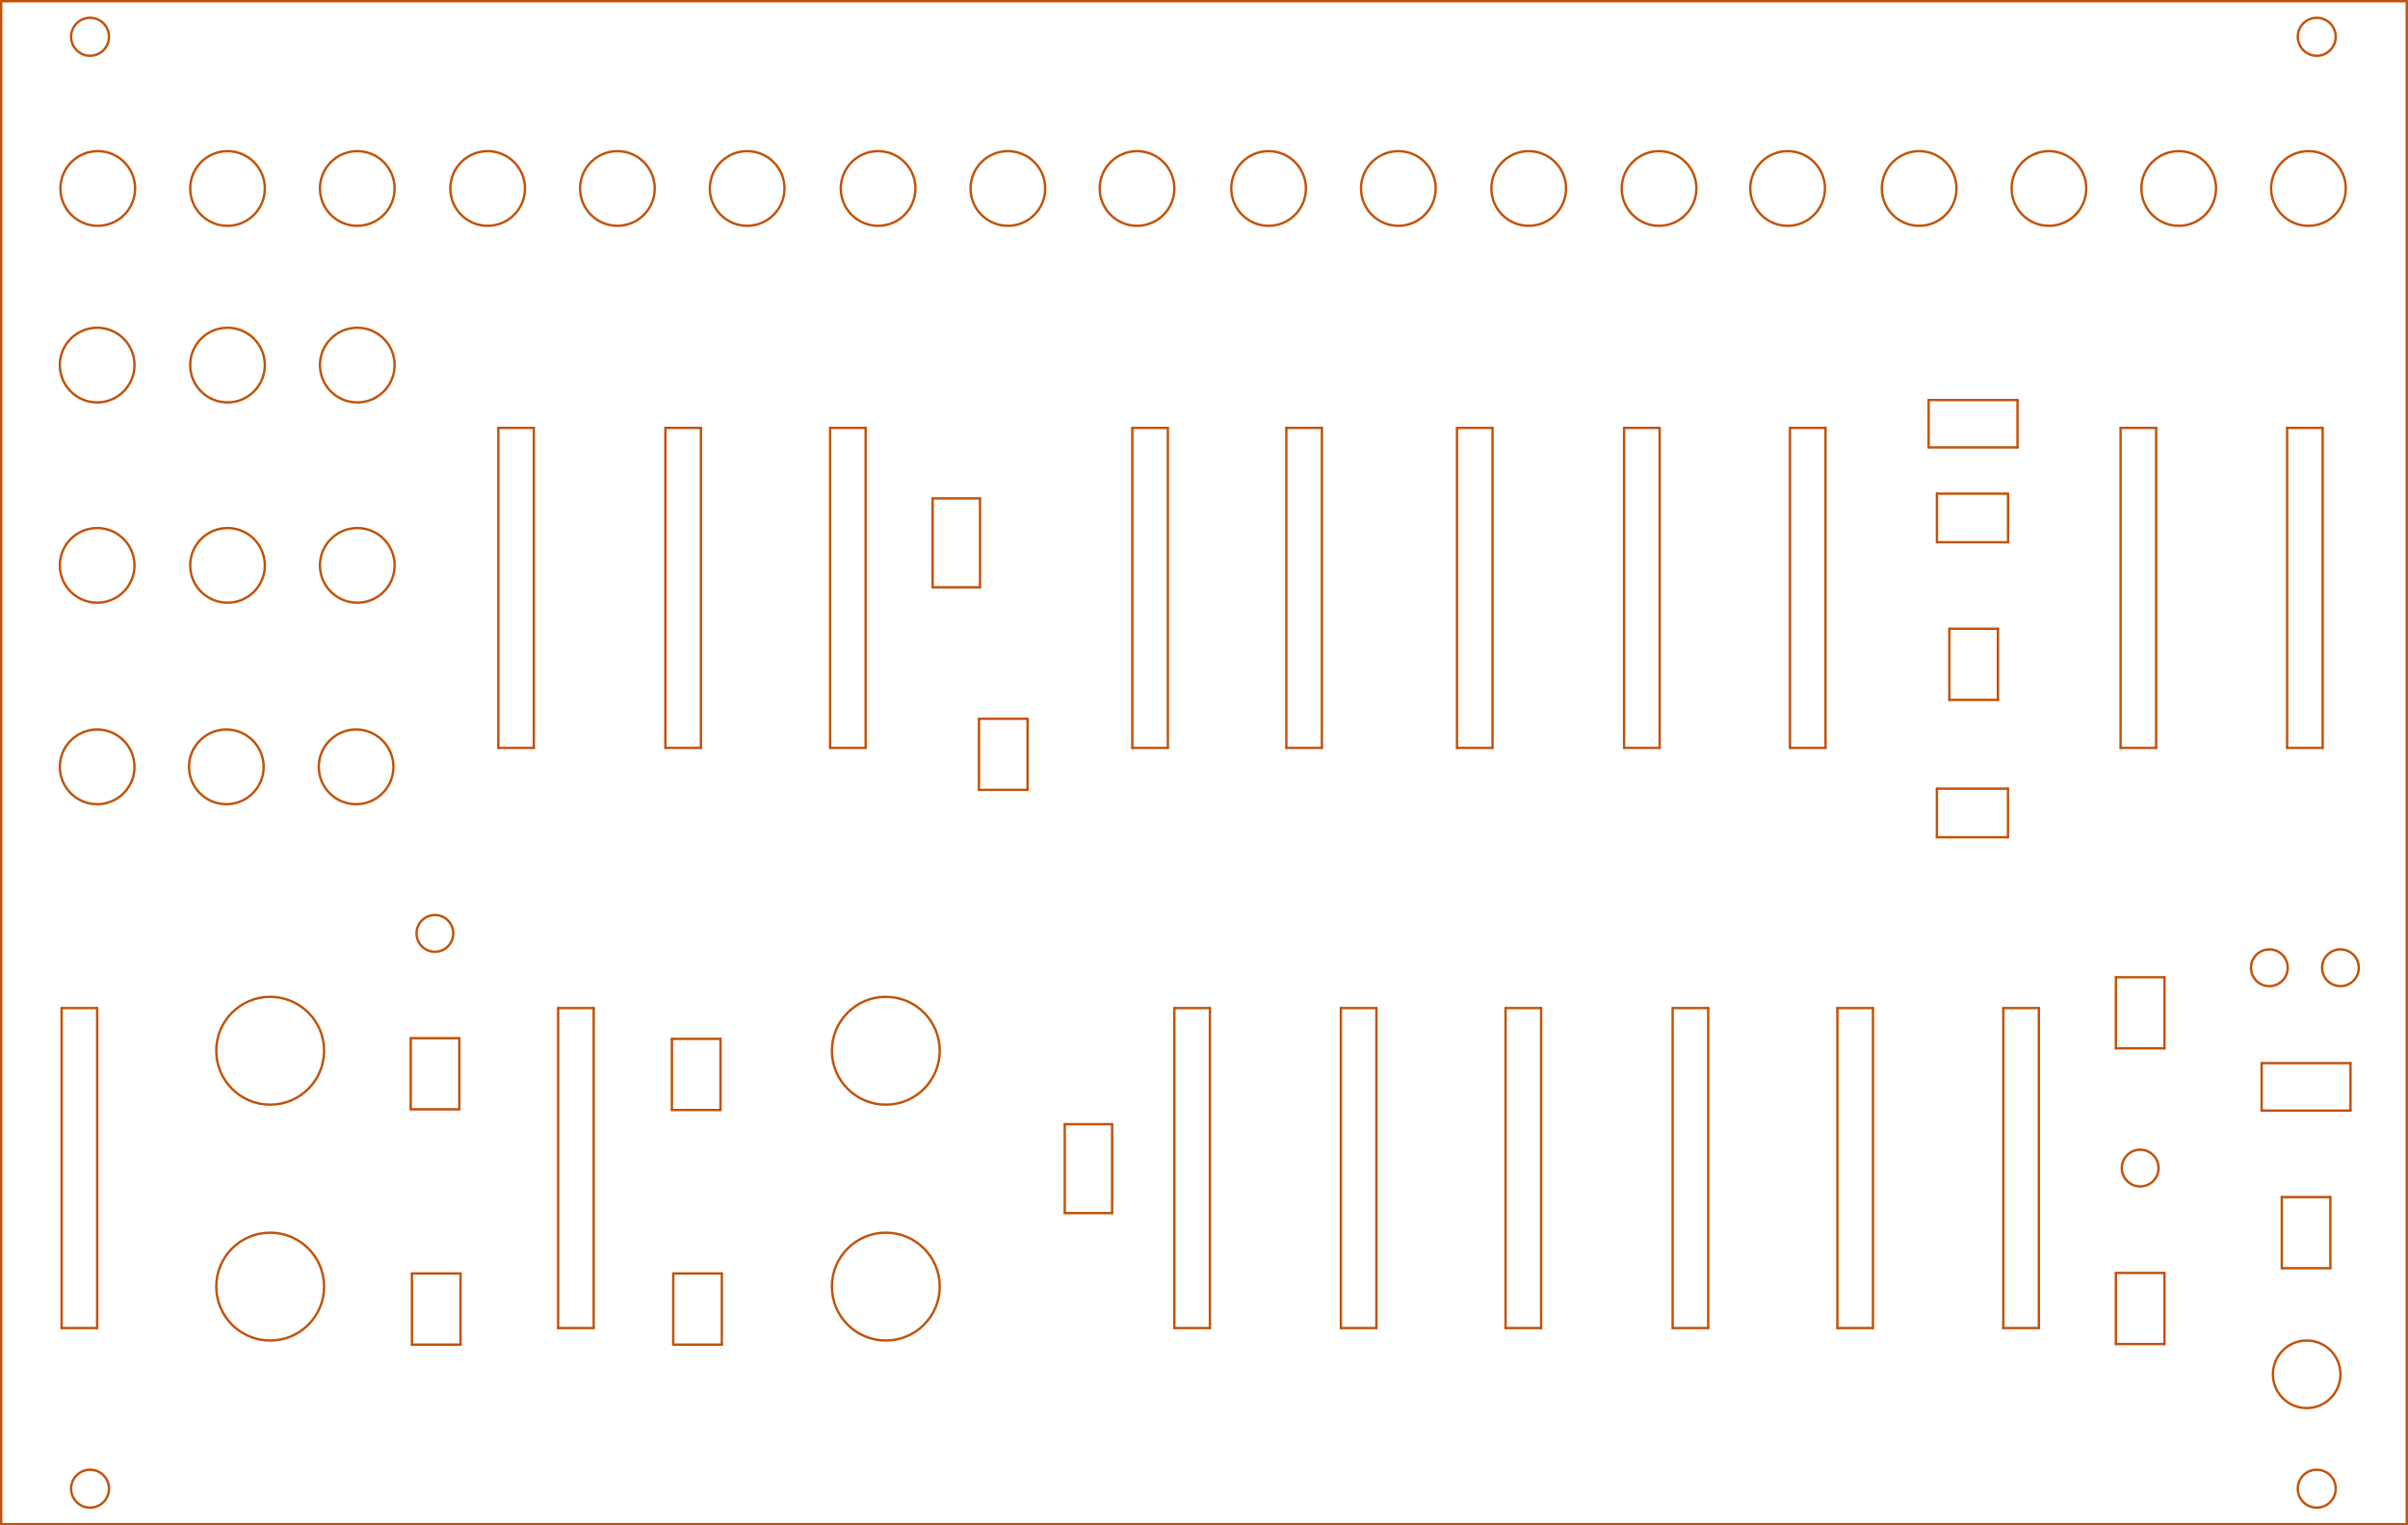 <?xml version="1.0" standalone="no"?>
 <!DOCTYPE svg PUBLIC "-//W3C//DTD SVG 1.1//EN" 
 "http://www.w3.org/Graphics/SVG/1.1/DTD/svg11.dtd"> 
<svg xmlns="http://www.w3.org/2000/svg" version="1.1" 
    width="20.32cm" height="12.868cm" viewBox="0 0 80000 50660 ">
<title>SVG Picture created as Atlantis_BnG_Panel-brd.svg date 2019/09/17 19:57:09 </title>
  <desc>Picture generated by PCBNEW </desc>
<g style="fill:#000000; fill-opacity:1;stroke:#000000; stroke-opacity:1;
stroke-linecap:round; stroke-linejoin:round; "
 transform="translate(0 0) scale(1 1)">
</g>
<g style="fill:#000000; fill-opacity:0.0; 
stroke:#000000; stroke-width:-0; stroke-opacity:1; 
stroke-linecap:round; stroke-linejoin:round;">
</g>
<g style="fill:#C25106; fill-opacity:0.0; 
stroke:#C25106; stroke-width:-0; stroke-opacity:1; 
stroke-linecap:round; stroke-linejoin:round;">
</g>
<g style="fill:#C25106; fill-opacity:0.0; 
stroke:#C25106; stroke-width:78.74; stroke-opacity:1; 
stroke-linecap:round; stroke-linejoin:round;">
<circle cx="76968.5" cy="1220.47" r="629.921" /> 
<circle cx="76968.5" cy="49448.8" r="629.921" /> 
<circle cx="2992.13" cy="49448.8" r="629.921" /> 
<circle cx="2992.13" cy="1220.47" r="629.921" /> 
<path d="M77421 39763
L77421 42125
" />
<path d="M77421 42125
L75807 42125
" />
<path d="M75807 42125
L75807 39763
" />
<path d="M75807 39763
L77421 39763
" />
<circle cx="76633.9" cy="45649.6" r="1122.05" /> 
<circle cx="77755.9" cy="32145.7" r="610.236" /> 
<circle cx="75393.7" cy="32145.7" r="610.236" /> 
<path d="M78090 35314
L75137 35314
" />
<path d="M78090 36889
L78090 35314
" />
<path d="M75137 36889
L78090 36889
" />
<path d="M75137 35314
L75137 36889
" />
<path d="M71909 42283
L71909 44645
" />
<path d="M71909 44645
L70295 44645
" />
<path d="M70295 44645
L70295 42283
" />
<path d="M70295 42283
L71909 42283
" />
<circle cx="71102.4" cy="38799.2" r="610.236" /> 
<circle cx="14448.8" cy="31003.9" r="610.236" /> 
<path d="M71909 32460
L71909 34822
" />
<path d="M71909 34822
L70295 34822
" />
<path d="M70295 34822
L70295 32460
" />
<path d="M70295 32460
L71909 32460
" />
<path d="M66555 44114
L66555 33484
" />
<path d="M67736 44114
L66555 44114
" />
<path d="M67736 33484
L67736 44114
" />
<path d="M61043 44114
L61043 33484
" />
<path d="M62224 44114
L61043 44114
" />
<path d="M62224 33484
L62224 44114
" />
<path d="M55570 44114
L55570 33484
" />
<path d="M56751 44114
L55570 44114
" />
<path d="M56751 33484
L56751 44114
" />
<path d="M50019 44114
L50019 33484
" />
<path d="M51200 44114
L50019 44114
" />
<path d="M51200 33484
L51200 44114
" />
<path d="M66555 33484
L67736 33484
" />
<path d="M61043 33484
L62224 33484
" />
<path d="M55570 33484
L56751 33484
" />
<path d="M50019 33484
L51200 33484
" />
<path d="M44547 44114
L44547 33484
" />
<path d="M45728 44114
L44547 44114
" />
<path d="M45728 33484
L45728 44114
" />
<path d="M44547 33484
L45728 33484
" />
<path d="M39015 44114
L39015 33484
" />
<path d="M40196 44114
L39015 44114
" />
<path d="M40196 33484
L40196 44114
" />
<path d="M39015 33484
L40196 33484
" />
<path d="M36948 37342
L35374 37342
" />
<path d="M35374 37342
L35374 40295
" />
<path d="M35374 40295
L36948 40295
" />
<path d="M36948 40295
L36948 37342
" />
<circle cx="29429.1" cy="42736.2" r="1791.34" /> 
<circle cx="29429.1" cy="34901.6" r="1791.34" /> 
<path d="M22367 42300
L23981 42300
" />
<path d="M23981 42300
L23981 44663
" />
<path d="M23981 44663
L22367 44663
" />
<path d="M22367 44663
L22367 42300
" />
<path d="M23937 34507
L23937 36870
" />
<path d="M23937 36870
L22322 36870
" />
<path d="M22322 36870
L22322 34507
" />
<path d="M22322 34507
L23937 34507
" />
<path d="M18543 44114
L18543 33484
" />
<path d="M19724 44114
L18543 44114
" />
<path d="M19724 33484
L19724 44114
" />
<path d="M18543 33484
L19724 33484
" />
<circle cx="8976.38" cy="42736.2" r="1791.34" /> 
<path d="M13685 42300
L15300 42300
" />
<path d="M15300 42300
L15300 44663
" />
<path d="M15300 44663
L13685 44663
" />
<path d="M13685 44663
L13685 42300
" />
<path d="M13646 34485
L15260 34485
" />
<path d="M15260 34485
L15260 36848
" />
<path d="M15260 36848
L13646 36848
" />
<path d="M13646 36848
L13646 34485
" />
<circle cx="8976.38" cy="34901.6" r="1791.34" /> 
<path d="M2047 33484
L3228 33484
" />
<path d="M2047 44114
L2047 33484
" />
<path d="M3228 44114
L2047 44114
" />
<path d="M3228 33484
L3228 44114
" />
<path d="M64763 23248
L66377 23248
" />
<path d="M64763 23248
L64763 20885
" />
<path d="M66377 20885
L66377 23248
" />
<path d="M64763 20885
L66377 20885
" />
<path d="M64348 27810
L64348 26195
" />
<path d="M64348 26195
L66710 26195
" />
<path d="M66710 27810
L64348 27810
" />
<path d="M66710 26195
L66710 27810
" />
<path d="M64350 18006
L64350 16397
" />
<path d="M64350 16397
L66712 16397
" />
<path d="M66712 18011
L64350 18011
" />
<path d="M66712 16397
L66712 18011
" />
<path d="M64074 13287
L64074 14862
" />
<path d="M64074 14862
L67027 14862
" />
<path d="M67027 14862
L67027 13287
" />
<path d="M67027 13287
L64074 13287
" />
<path d="M32524 26237
L32524 23875
" />
<path d="M34138 26237
L32524 26237
" />
<path d="M34138 23875
L34138 26237
" />
<path d="M32524 23875
L34138 23875
" />
<path d="M32559 19507
L32559 16555
" />
<path d="M30984 19507
L32559 19507
" />
<path d="M30984 16555
L30984 19507
" />
<path d="M32559 16555
L30984 16555
" />
<path d="M77165 24842
L77165 14212
" />
<path d="M75984 24842
L77165 24842
" />
<path d="M75984 14212
L75984 24842
" />
<path d="M77165 14212
L75984 14212
" />
<path d="M71633 24842
L71633 14212
" />
<path d="M70452 24842
L71633 24842
" />
<path d="M70452 14212
L70452 24842
" />
<path d="M71633 14212
L70452 14212
" />
<path d="M60649 24842
L60649 14212
" />
<path d="M59468 24842
L60649 24842
" />
<path d="M59468 14212
L59468 24842
" />
<path d="M60649 14212
L59468 14212
" />
<path d="M55137 24842
L55137 14212
" />
<path d="M53956 24842
L55137 24842
" />
<path d="M53956 14212
L53956 24842
" />
<path d="M55137 14212
L53956 14212
" />
<path d="M49586 24842
L49586 14212
" />
<path d="M48405 24842
L49586 24842
" />
<path d="M48405 14212
L48405 24842
" />
<path d="M49586 14212
L48405 14212
" />
<path d="M43917 24842
L43917 14212
" />
<path d="M42736 24842
L43917 24842
" />
<path d="M42736 14212
L42736 24842
" />
<path d="M43917 14212
L42736 14212
" />
<path d="M38799 24842
L38799 14212
" />
<path d="M37618 24842
L38799 24842
" />
<path d="M37618 14212
L37618 24842
" />
<path d="M38799 14212
L37618 14212
" />
<path d="M28759 24842
L28759 14212
" />
<path d="M27578 24842
L28759 24842
" />
<path d="M27578 14212
L27578 24842
" />
<path d="M28759 14212
L27578 14212
" />
<path d="M23287 24842
L23287 14212
" />
<path d="M22106 24842
L23287 24842
" />
<path d="M22106 14212
L22106 24842
" />
<path d="M23287 14212
L22106 14212
" />
<path d="M17736 24842
L17736 14212
" />
<path d="M16555 24842
L17736 24842
" />
<path d="M16555 14212
L16555 24842
" />
<path d="M17736 14212
L16555 14212
" />
<circle cx="11830.7" cy="25472.4" r="1240.16" /> 
<circle cx="7519.69" cy="25472.4" r="1240.16" /> 
<circle cx="3228.35" cy="25472.4" r="1240.16" /> 
<circle cx="11870.1" cy="18779.5" r="1240.16" /> 
<circle cx="11870.1" cy="12126" r="1240.16" /> 
<circle cx="7559.06" cy="18779.5" r="1240.16" /> 
<circle cx="7559.06" cy="12126" r="1240.16" /> 
<circle cx="3228.35" cy="18779.5" r="1240.16" /> 
<circle cx="3228.35" cy="12126" r="1240.16" /> 
<circle cx="76692.9" cy="6259.84" r="1240.16" /> 
<circle cx="72381.9" cy="6259.84" r="1240.16" /> 
<circle cx="68070.9" cy="6259.84" r="1240.16" /> 
<circle cx="63759.8" cy="6259.84" r="1240.16" /> 
<circle cx="59389.8" cy="6259.84" r="1240.16" /> 
<circle cx="55118.1" cy="6259.84" r="1240.16" /> 
<circle cx="50787.4" cy="6259.84" r="1240.16" /> 
<circle cx="46456.7" cy="6259.84" r="1240.16" /> 
<circle cx="42145.7" cy="6259.84" r="1240.16" /> 
<circle cx="37775.6" cy="6259.84" r="1240.16" /> 
<circle cx="33484.3" cy="6259.84" r="1240.16" /> 
<circle cx="29173.2" cy="6259.84" r="1240.16" /> 
<circle cx="24822.8" cy="6259.84" r="1240.16" /> 
<circle cx="20511.8" cy="6259.84" r="1240.16" /> 
<circle cx="16200.8" cy="6259.84" r="1240.16" /> 
<circle cx="11870.1" cy="6259.84" r="1240.16" /> 
<circle cx="7559.06" cy="6259.84" r="1240.16" /> 
<circle cx="3248.03" cy="6259.84" r="1240.16" /> 
<path d="M39 50629
L39 39
" />
<path d="M79960 50629
L39 50629
" />
<path d="M79960 39
L79960 50629
" />
<path d="M39 39
L79960 39
" />
</g> 
</svg>
